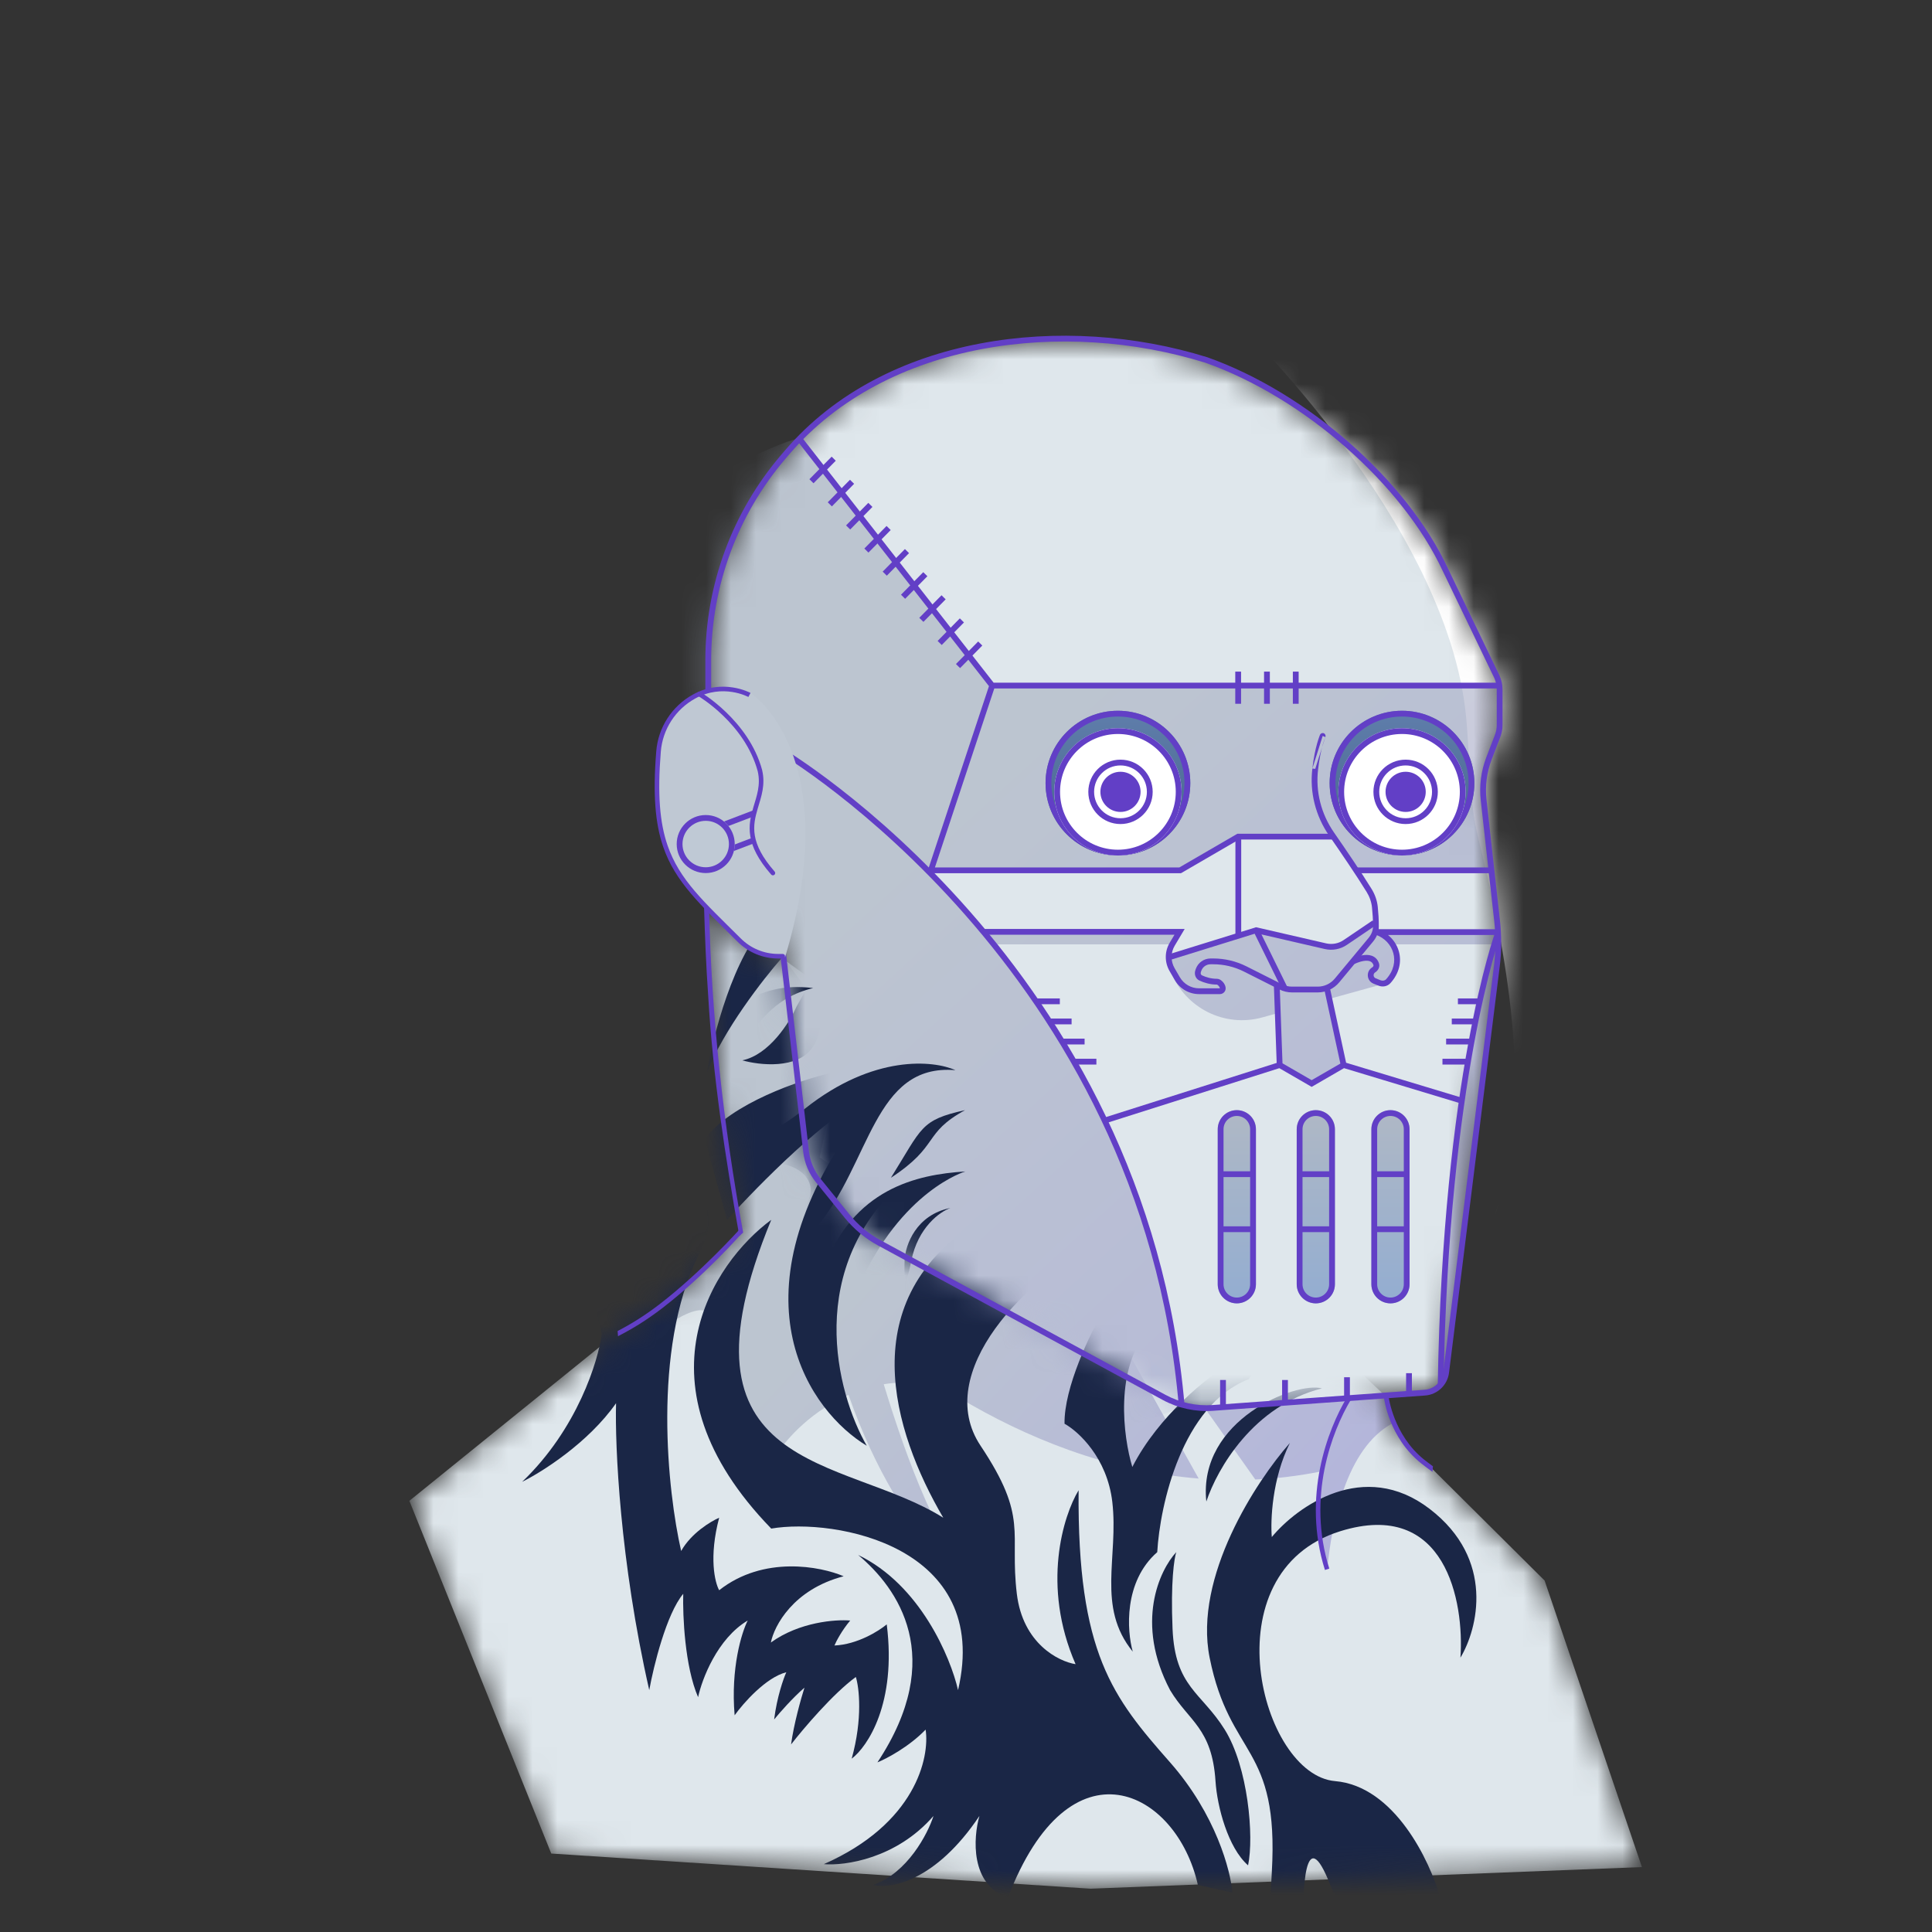 <svg width="78" height="78" viewBox="0 0 78 78" fill="none" xmlns="http://www.w3.org/2000/svg">
<rect x="0" y="0" width="78" height="78" fill="#333333" stroke="none"/>
<mask id="mask0_1641_599" style="mask-type:alpha" maskUnits="userSpaceOnUse" x="16" y="36" width="51" height="41">
<path d="M28.548 37.926L28.507 36.584L28.864 36.945C28.864 36.945 30.05 38.234 30.562 38.453L31.511 38.636L34.346 40.698L49.048 49.875L55.913 56.393L56.508 58.038L57.736 59.215L62.36 63.811L66.289 75.379L44.027 76.252L22.256 74.833L16.527 60.592L24.828 53.878L26.311 52.959C27.032 52.367 28.479 51.177 28.498 51.144C28.518 51.111 29.457 50.213 29.924 49.768L29.501 47.382L29.037 44.465L28.896 42.451L28.648 40.255L28.548 37.926Z" fill="#FFD0B1"/>
</mask>
<g mask="url(#mask0_1641_599)">
<path d="M28.548 37.926L28.507 36.584L28.864 36.945C28.864 36.945 30.05 38.234 30.562 38.453L31.511 38.636L34.346 40.698L49.048 49.875L55.917 56.347L56.508 58.038L57.736 59.215L62.36 63.811L66.289 75.379L44.027 76.252L22.256 74.833L16.527 60.592L24.828 53.878L26.311 52.959C27.032 52.367 28.479 51.177 28.498 51.144C28.518 51.111 29.457 50.213 29.924 49.768L29.501 47.382L29.037 44.465L28.896 42.451L28.648 40.255L28.548 37.926Z" fill="#DFE7EC"/>
<g opacity="0.5">
<path d="M55.98 56.366L56.078 56.814L56.163 57.344C56.175 57.379 56.192 57.421 56.213 57.468C54.328 58.486 53.764 61.516 53.584 63.351L53.324 62.551L53.198 60.794L53.324 59.408C52.43 59.587 51.547 59.692 50.68 59.732L48.692 56.92L49.98 56.774L51.15 56.645L54.414 56.441L55.98 56.366Z" fill="url(#paint0_linear_1641_599)"/>
<path d="M45.605 54.699L44.483 53.527L39.748 49.34H36.832L34.256 47.546L33.093 46.724L33.417 45.228L35.312 43.533L31.561 38.587L30.789 38.522L29.672 37.764L28.527 36.711L28.534 36.724V37.452L28.731 40.378L29.085 44.316L29.498 47.253L29.912 49.636C29.829 49.888 28.717 50.977 28.171 51.49C27.915 52.012 25.932 53.278 24.973 53.845L24.929 53.976C24.911 54.274 24.933 54.673 24.983 55.132L25.004 55.064C25.897 54.216 27.847 52.604 28.505 52.943C29.162 53.282 30.458 57.274 31.024 59.227C31.734 57.957 32.923 56.9 34.256 56.314C36.453 62.593 39.907 64.672 39.907 64.672C37.952 62.662 36.591 58.876 35.679 55.886C36.713 55.716 37.763 55.856 38.691 56.412C41.402 58.037 44.726 59.399 48.393 59.693L45.605 54.699Z" fill="url(#paint1_linear_1641_599)"/>
</g>
<path d="M21.08 59.825C23.306 57.698 24.151 54.954 24.295 53.848L23.246 49.537C25.667 48.347 30.044 46.915 28.184 50.706C26.324 54.498 26.953 60.228 27.5 62.618C27.903 61.899 28.692 61.423 29.035 61.275C28.613 62.868 28.86 63.89 29.035 64.202C30.827 62.79 33.132 63.238 34.061 63.638C32.027 64.166 31.254 65.641 31.122 66.313C32.27 65.483 33.736 65.375 34.325 65.425C33.979 65.838 33.757 66.269 33.689 66.433C34.61 66.394 35.48 65.849 35.8 65.581C36.203 68.766 35.024 70.522 34.385 71.002C34.836 69.381 34.685 68.128 34.553 67.704C33.632 68.376 32.426 69.799 31.938 70.427C32.044 69.621 32.342 68.563 32.478 68.136C32.008 68.539 31.466 69.159 31.254 69.419C31.369 68.507 31.63 67.768 31.746 67.512C30.921 67.723 30.011 68.759 29.659 69.251C29.496 67.342 29.943 65.905 30.187 65.425C28.959 66.154 28.34 67.792 28.184 68.519C27.646 67.282 27.56 65.221 27.584 64.346C26.903 65.161 26.385 67.277 26.212 68.234C25.025 63.023 24.824 58.341 24.872 56.651C23.751 58.25 21.877 59.433 21.08 59.825Z" fill="#1A2646"/>
<path d="M31.137 61.713C25.488 55.893 28.783 50.979 31.137 49.249C26.884 59.574 34.061 58.744 38.082 61.275C36.042 57.783 34.385 52.438 39.588 49.249C42.387 48.992 47.329 48.779 44.7 49.979C41.413 51.479 37.635 55.44 39.588 58.368C41.54 61.297 40.75 61.832 41.052 64.346C41.294 66.356 42.734 67.078 43.424 67.187C42.039 64.014 42.928 61.185 43.546 60.166C43.492 66.754 44.925 68.526 47.239 71.152C49.089 73.253 49.687 75.534 49.755 76.412L48.361 76.101C47.509 72.273 43.194 70.068 40.691 76.615C39.166 76.096 39.289 74.198 39.542 73.315C37.767 75.966 35.943 76.277 35.254 76.101C36.639 75.614 37.454 74.04 37.688 73.315C36.184 75.044 34.109 75.333 33.26 75.261C36.959 73.63 37.541 70.96 37.37 69.829C36.697 70.526 35.792 71.002 35.424 71.152C38.236 66.905 36.249 64.117 34.646 62.778C37.148 63.98 38.378 66.916 38.679 68.234C40.043 62.409 33.689 61.275 31.137 61.713Z" fill="#1A2646"/>
<path d="M34.429 45.457C29.465 52.528 32.737 57.011 34.993 58.368C33.777 56.259 32.406 51.136 36.648 47.526L34.993 45.006L34.429 45.457Z" fill="#1A2646"/>
<path d="M28.449 45.983C29.532 44.539 32.31 43.602 33.564 43.313C34.667 43.426 36.498 43.795 34.993 44.366C33.489 44.938 30.605 47.86 29.352 49.249L28.449 45.983Z" fill="#1A2646"/>
<path d="M29.971 42.809C31.06 42.58 31.882 41.269 32.156 40.642L32.801 39.496C33.055 40.057 33.411 41.401 32.801 42.29C32.191 43.178 30.66 43.006 29.971 42.809Z" fill="#1A2646"/>
<path d="M28.538 43.313C29.197 41.598 30.831 39.504 31.565 38.672C31.977 37.585 32.446 35.763 31.028 37.167C29.609 38.572 28.777 41.85 28.538 43.313Z" fill="#1A2646"/>
<path d="M42.978 57.48C42.953 56.028 44.015 53.828 44.55 52.91C45.766 52.503 47.839 52.08 46.407 53.647C44.975 55.213 45.349 58.019 45.715 59.226C46.776 57.147 48.783 55.571 49.654 55.043L50.755 55.146L50.415 55.681C47.719 56.718 46.829 60.769 46.721 62.664C45.36 63.857 45.495 65.84 45.733 66.682C44.258 64.868 45.166 62.875 44.907 60.639C44.699 58.85 43.535 57.787 42.978 57.48Z" fill="#1A2646"/>
<path d="M47.239 68.234C45.815 65.525 46.812 63.392 47.489 62.664C47.405 62.912 47.259 63.877 47.339 65.761C47.44 68.115 48.504 68.318 49.446 69.829C50.388 71.339 50.634 74.141 50.388 75.309C49.581 74.606 49.14 72.943 49.073 71.908C48.933 69.764 47.992 69.493 47.239 68.234Z" fill="#1A2646"/>
<path d="M48.703 60.62C49.147 59.287 50.606 56.748 53.37 56.053C52.332 55.764 48.354 57.322 48.703 60.62Z" fill="#1A2646"/>
<path d="M48.836 66.924C48.183 63.661 50.724 59.787 52.076 58.257C51.355 59.699 51.289 61.389 51.346 62.054C52.362 60.826 55.058 58.878 57.718 60.917C60.378 62.956 59.656 65.771 58.962 66.924C59.119 64.671 58.37 60.497 54.114 61.818C48.794 63.47 50.901 71.654 53.899 71.908C56.298 72.111 57.73 75.13 58.147 76.615C57.096 77.547 54.736 78.748 53.706 76.101C52.676 73.455 52.562 76.317 52.633 78.079L51.561 81.254C51.389 81.09 51.106 79.727 51.346 75.591C51.647 70.421 49.654 71.002 48.836 66.924Z" fill="#1A2646"/>
</g>
<path d="M28.425 36.637C28.46 37.821 28.508 39.011 28.591 40.193C28.78 43.46 29.277 46.688 29.849 49.903L30.003 49.763C29.208 45.429 28.718 41.039 28.627 36.632L28.425 36.637Z" fill="#623FC6"/>
<path d="M29.836 49.659C29.822 49.675 28.293 51.372 26.635 52.65C26.02 53.123 25.479 53.454 24.934 53.738L24.951 53.946C25.529 53.65 26.099 53.305 26.752 52.802C28.426 51.513 29.863 49.887 29.878 49.871L29.836 49.659Z" fill="#623FC6"/>
<path d="M55.876 56.439C55.883 56.481 56.073 58.034 57.375 59.078C57.517 59.192 57.67 59.306 57.834 59.422L57.851 59.198C57.726 59.107 57.607 59.017 57.495 58.928C56.256 57.934 56.065 56.395 56.065 56.409L55.876 56.439Z" fill="#623FC6"/>
<path fill-rule="evenodd" clip-rule="evenodd" d="M54.378 56.418C53.601 57.713 52.559 60.43 53.491 63.384L53.667 63.328C52.755 60.438 53.776 57.78 54.536 56.513L54.378 56.418Z" fill="#623FC6"/>
<mask id="mask1_1641_599" style="mask-type:alpha" maskUnits="userSpaceOnUse" x="28" y="13" width="33" height="44">
<path d="M28.578 26.178V27.896C29.024 29.789 29.923 33.597 29.945 33.686C29.968 33.775 31.051 37.011 31.59 38.618L32.508 46.274L32.638 46.959L33.534 48.213L34.479 49.489L35.727 50.271L39.176 52.09L44.329 55.017L47.484 56.581L47.934 56.776H49.868L55.868 56.326L57.872 56.13L58.187 55.826C58.272 55.661 58.444 55.325 58.453 55.299C58.461 55.273 58.721 52.914 58.849 51.737L59.327 48.121L59.685 44.863L60.087 41.751L60.44 39.036L60.505 37.983L60.342 36.212L60.076 34.144L59.848 31.933L59.989 31L60.5 29.653L60.559 28.284L60.511 27.475L59.29 24.932L57.898 22.077C57.306 21.111 55.84 19.355 55.281 18.816C54.839 18.391 53.86 17.475 53.02 16.875L51.187 15.675L48.574 14.509L46.388 13.976L43.955 13.702L41.456 13.749L38.456 14.249L36.39 14.975L34.431 15.948C33.808 16.455 32.499 17.406 32.399 17.527C32.299 17.649 31.358 18.776 30.9 19.325C30.62 19.79 30.052 20.726 30.026 20.747C30 20.769 29.515 21.966 29.277 22.561L28.858 24.163L28.578 26.178Z" fill="#DFE7EC"/>
</mask>
<g mask="url(#mask1_1641_599)">
<path d="M28.578 26.178V27.896C29.024 29.789 29.923 33.597 29.945 33.686C29.968 33.775 31.051 37.011 31.59 38.618L32.508 46.274L32.638 46.959L33.534 48.213L34.479 49.489L35.727 50.271L39.176 52.09L44.329 55.017L47.484 56.581L47.934 56.776H49.868L55.868 56.326L57.872 56.13L58.187 55.826C58.272 55.661 58.444 55.325 58.453 55.299C58.461 55.273 58.721 52.914 58.849 51.737L59.327 48.121L59.685 44.863L60.087 41.751L60.44 39.036L60.505 37.983L60.342 36.212L60.076 34.144L59.848 31.933L59.989 31L60.5 29.653L60.559 28.284L60.511 27.475L59.29 24.932L57.898 22.077C57.306 21.111 55.84 19.355 55.281 18.816C54.839 18.391 53.86 17.475 53.02 16.875L51.187 15.675L48.574 14.509L46.388 13.976L43.955 13.702L41.456 13.749L38.456 14.249L36.39 14.975L34.431 15.948C33.808 16.455 32.499 17.406 32.399 17.527C32.299 17.649 31.358 18.776 30.9 19.325C30.62 19.79 30.052 20.726 30.026 20.747C30 20.769 29.515 21.966 29.277 22.561L28.858 24.163L28.578 26.178Z" fill="#DFE7EC"/>
<path d="M60.347 49.089L60.797 47.593C61.831 43.043 60.497 37.117 59.683 33.839C59.284 32.231 59.351 30.561 59.188 28.912C58.417 21.076 49.857 12.924 49.857 12.924L56.05 16.792C59.928 18.497 67.39 22.805 67.643 23.196C67.896 23.587 65.359 32.393 64.059 36.748L60.797 47.593C60.679 48.111 60.531 48.612 60.347 49.089Z" fill="white"/>
<g opacity="0.5">
<path d="M32.237 17.75L40.044 27.681H60.527V29.194L60.479 29.668L59.896 31.331L59.998 32.573L60.215 35.142H54.752L53.744 33.81H49.962L47.676 35.142L37.514 35.165L37.514 35.165C38.32 35.899 39.107 36.729 39.864 37.635L40.167 37.592L47.596 37.65L47.382 38.126H40.266C44.322 43.199 47.419 50.432 47.679 56.736C47.49 57.202 38.662 59.643 34.272 60.805C28.228 49.829 16.203 27.628 16.451 26.636C16.761 25.397 31.831 17.324 32.237 17.75Z" fill="url(#paint2_linear_1641_599)"/>
<path d="M55.593 37.433C55.623 37.451 55.658 37.48 55.697 37.516L60.479 37.565V38.126H60.422L60.267 40.412L59.82 44.031L59.311 47.951L58.711 52.574C58.619 53.417 58.433 55.112 58.423 55.147C58.413 55.181 58.293 55.492 58.233 55.643V53.113L58.766 46.248L59.428 41.612L60.212 38.636L60.3 38.126H56.214C56.269 38.2 56.318 38.268 56.356 38.322V39.238L55.858 39.722L53.656 40.331C53.826 41.103 54.089 42.282 54.25 42.998L53.013 43.721L51.753 42.998L51.608 40.897L50.963 41.076C49.434 41.498 47.859 40.692 47.284 39.258C47.188 39.02 46.964 38.68 47.212 38.614C47.472 38.545 49.643 37.886 50.696 37.565L53.708 38.236L54.1 38.136L55.493 37.254L55.593 37.433Z" fill="url(#paint3_linear_1641_599)"/>
</g>
<path d="M31.964 47.101C30.728 46.581 28.547 47.846 27.611 48.544L24.874 49.888L24.475 45.338C27.749 45.491 28.043 39.288 32.83 39.891C29.621 40.647 29.686 44.509 27.582 45.585C28.073 46.222 29.746 46.948 32.505 44.754C35.263 42.561 37.7 42.808 38.573 43.206C35.261 42.923 35.153 46.977 32.946 49.569C31.181 51.644 28.645 51.47 27.598 51.124C27.169 51.428 26.511 51.618 27.314 49.95C28.116 48.283 30.19 47.812 31.127 47.785C30.921 48.027 30.696 48.604 31.448 48.979C32.389 49.447 33.51 47.75 31.964 47.101Z" fill="#1A2646"/>
<path d="M38.37 48.77C36.976 49.047 36.557 50.274 36.522 50.853C36.499 51.438 36.52 52.268 36.79 50.907C37.06 49.545 37.955 48.915 38.37 48.77Z" fill="#1A2646"/>
<path d="M38.963 44.819C37.149 45.222 37.24 45.516 35.968 47.55C37.959 46.246 37.235 45.766 38.963 44.819Z" fill="#1A2646"/>
<path d="M34.648 51.974C36.398 48.044 38.973 47.295 38.973 47.295C37.01 47.418 34.429 47.986 33.228 51.285C32.026 54.584 33.674 53.119 34.648 51.974Z" fill="#1A2646"/>
</g>
<path fill-rule="evenodd" clip-rule="evenodd" d="M31.699 18.176C35.718 13.487 42.988 12.63 48.737 14.422L48.739 14.422L48.741 14.423C52.778 15.852 56.799 19.393 58.454 22.941C58.454 22.941 58.454 22.942 58.454 22.942L60.539 27.271L60.54 27.272L60.54 27.273C60.62 27.45 60.662 27.642 60.662 27.837V29.268C60.662 29.436 60.631 29.602 60.571 29.758L60.225 30.659C60.025 31.178 59.953 31.736 60.015 32.289L60.559 37.172C60.628 37.789 60.624 38.413 60.547 39.029L58.501 55.421C58.439 55.92 58.033 56.305 57.532 56.341L48.977 56.958C48.271 57.009 47.566 56.857 46.944 56.52L35.447 50.282C34.928 50.001 34.471 49.62 34.1 49.162L32.942 47.731C32.658 47.381 32.48 46.957 32.428 46.509L31.502 38.532L31.734 38.505L32.66 46.482C32.707 46.886 32.868 47.268 33.124 47.584L34.282 49.014C34.633 49.449 35.067 49.81 35.559 50.076L47.056 56.314C47.638 56.63 48.299 56.773 48.96 56.725L57.515 56.108C57.905 56.08 58.221 55.78 58.269 55.392L60.315 39C60.389 38.402 60.393 37.797 60.327 37.198L59.782 32.315C59.717 31.725 59.794 31.129 60.006 30.575L60.352 29.674C60.402 29.545 60.428 29.407 60.428 29.268V27.837C60.428 27.676 60.394 27.517 60.328 27.371C60.327 27.371 60.327 27.37 60.327 27.37L58.243 23.042L58.243 23.041L58.242 23.041C56.617 19.555 52.648 16.055 48.665 14.645C42.971 12.87 35.813 13.735 31.876 18.328L31.725 18.504C29.781 20.773 28.712 23.663 28.712 26.652V27.842H28.477V26.652C28.477 23.607 29.567 20.663 31.548 18.352L31.699 18.176Z" fill="#623FC6"/>
<path fill-rule="evenodd" clip-rule="evenodd" d="M49.493 55.714V56.817H49.259V55.714H49.493Z" fill="#623FC6"/>
<path fill-rule="evenodd" clip-rule="evenodd" d="M51.996 55.714V56.632H51.762V55.714H51.996Z" fill="#623FC6"/>
<path fill-rule="evenodd" clip-rule="evenodd" d="M54.499 55.603L54.499 56.409L54.265 56.409L54.265 55.603L54.499 55.603Z" fill="#623FC6"/>
<path fill-rule="evenodd" clip-rule="evenodd" d="M57.002 55.439L57.002 56.265L56.768 56.265L56.768 55.439L57.002 55.439Z" fill="#623FC6"/>
<path fill-rule="evenodd" clip-rule="evenodd" d="M31.483 30.416C31.483 30.416 31.483 30.416 31.543 30.315C31.602 30.214 31.602 30.214 31.602 30.214L31.603 30.215L31.605 30.216L31.613 30.221C31.621 30.225 31.631 30.232 31.646 30.24C31.674 30.257 31.715 30.283 31.77 30.317C31.878 30.385 32.038 30.487 32.24 30.623C32.646 30.896 33.226 31.304 33.927 31.85C35.329 32.942 37.213 34.584 39.145 36.785C43.008 41.186 47.065 47.826 47.827 56.776L47.594 56.796C46.837 47.909 42.809 41.314 38.969 36.939C37.049 34.751 35.176 33.12 33.783 32.035C33.087 31.493 32.511 31.087 32.11 30.818C31.909 30.683 31.752 30.582 31.645 30.515C31.592 30.482 31.551 30.457 31.524 30.44C31.51 30.432 31.5 30.426 31.493 30.422L31.486 30.417L31.484 30.416L31.483 30.416Z" fill="#623FC6"/>
<path fill-rule="evenodd" clip-rule="evenodd" d="M60.576 37.745C60.576 37.745 60.576 37.745 60.466 37.705C60.356 37.665 60.356 37.666 60.356 37.666L60.356 37.667L60.354 37.67C60.353 37.673 60.352 37.678 60.35 37.684C60.346 37.695 60.34 37.713 60.332 37.736C60.316 37.782 60.293 37.852 60.264 37.944C60.206 38.128 60.122 38.405 60.022 38.776C59.82 39.517 59.551 40.634 59.275 42.138C58.723 45.146 58.147 49.703 58.047 55.906L58.281 55.909C58.38 49.719 58.955 45.175 59.505 42.18C59.779 40.683 60.048 39.572 60.247 38.837C60.347 38.47 60.429 38.196 60.487 38.014C60.516 37.924 60.538 37.856 60.553 37.811C60.561 37.789 60.567 37.772 60.571 37.761C60.572 37.755 60.574 37.751 60.575 37.749L60.576 37.746L60.576 37.745L60.576 37.745Z" fill="#623FC6"/>
<path fill-rule="evenodd" clip-rule="evenodd" d="M55.553 37.742L55.593 37.514L60.389 37.514V37.748L56.037 37.748C56.25 37.921 56.405 38.154 56.477 38.415C56.59 38.823 56.499 39.29 56.136 39.691C56.007 39.833 55.809 39.857 55.647 39.791L55.452 39.713C55.172 39.6 55.14 39.215 55.398 39.057C55.421 39.043 55.438 39.024 55.446 39.005C55.454 38.988 55.454 38.973 55.45 38.961C55.418 38.871 55.365 38.828 55.301 38.806C55.232 38.782 55.143 38.782 55.047 38.798C54.952 38.814 54.861 38.844 54.791 38.871C54.757 38.885 54.729 38.897 54.71 38.906C54.7 38.911 54.693 38.914 54.688 38.916C54.685 38.918 54.684 38.919 54.683 38.919L54.682 38.92L54.681 38.92C54.681 38.92 54.681 38.92 54.628 38.816C54.574 38.712 54.574 38.712 54.574 38.712L54.574 38.712L54.575 38.712L54.575 38.711L54.577 38.71C54.579 38.709 54.582 38.708 54.585 38.706C54.591 38.703 54.6 38.699 54.612 38.694C54.634 38.683 54.667 38.669 54.706 38.654C54.784 38.623 54.892 38.587 55.008 38.567C55.123 38.548 55.256 38.543 55.378 38.585C55.506 38.63 55.614 38.724 55.67 38.882C55.727 39.041 55.632 39.188 55.52 39.257C55.426 39.315 55.438 39.455 55.54 39.496L55.734 39.575C55.821 39.609 55.911 39.591 55.962 39.534C56.274 39.19 56.342 38.805 56.251 38.477C56.16 38.147 55.905 37.867 55.553 37.742Z" fill="#623FC6"/>
<path d="M47.703 31.969C47.703 33.388 46.552 34.539 45.133 34.539C43.714 34.539 42.563 33.388 42.563 31.969C42.563 30.55 43.714 29.399 45.133 29.399C46.552 29.399 47.703 30.55 47.703 31.969Z" fill="white"/>
<path fill-rule="evenodd" clip-rule="evenodd" d="M45.133 34.305C46.423 34.305 47.469 33.259 47.469 31.969C47.469 30.679 46.423 29.633 45.133 29.633C43.843 29.633 42.797 30.679 42.797 31.969C42.797 33.259 43.843 34.305 45.133 34.305ZM45.133 34.539C46.552 34.539 47.703 33.388 47.703 31.969C47.703 30.55 46.552 29.399 45.133 29.399C43.714 29.399 42.563 30.55 42.563 31.969C42.563 33.388 43.714 34.539 45.133 34.539Z" fill="#623FC6"/>
<path d="M48.055 31.617C48.055 33.23 46.747 34.538 45.133 34.538C43.52 34.538 42.212 33.23 42.212 31.617C42.212 30.003 43.52 28.695 45.133 28.695C46.747 28.695 48.055 30.003 48.055 31.617Z" fill="url(#paint4_linear_1641_599)"/>
<path fill-rule="evenodd" clip-rule="evenodd" d="M45.133 34.304C46.618 34.304 47.821 33.101 47.821 31.617C47.821 30.133 46.618 28.929 45.133 28.929C43.649 28.929 42.446 30.133 42.446 31.617C42.446 33.101 43.649 34.304 45.133 34.304ZM45.133 34.538C46.747 34.538 48.055 33.23 48.055 31.617C48.055 30.003 46.747 28.695 45.133 28.695C43.52 28.695 42.212 30.003 42.212 31.617C42.212 33.23 43.52 34.538 45.133 34.538Z" fill="#623FC6"/>
<path d="M59.524 31.617C59.524 33.23 58.216 34.538 56.602 34.538C54.989 34.538 53.681 33.23 53.681 31.617C53.681 30.003 54.989 28.695 56.602 28.695C58.216 28.695 59.524 30.003 59.524 31.617Z" fill="url(#paint5_linear_1641_599)"/>
<path fill-rule="evenodd" clip-rule="evenodd" d="M56.602 34.304C58.087 34.304 59.29 33.101 59.29 31.617C59.29 30.133 58.087 28.929 56.602 28.929C55.118 28.929 53.915 30.133 53.915 31.617C53.915 33.101 55.118 34.304 56.602 34.304ZM56.602 34.538C58.216 34.538 59.524 33.23 59.524 31.617C59.524 30.003 58.216 28.695 56.602 28.695C54.989 28.695 53.681 30.003 53.681 31.617C53.681 33.23 54.989 34.538 56.602 34.538Z" fill="#623FC6"/>
<path d="M47.703 31.969C47.703 33.388 46.552 34.539 45.133 34.539C43.714 34.539 42.563 33.388 42.563 31.969C42.563 30.55 43.714 29.399 45.133 29.399C46.552 29.399 47.703 30.55 47.703 31.969Z" fill="white"/>
<path fill-rule="evenodd" clip-rule="evenodd" d="M45.133 34.305C46.423 34.305 47.469 33.259 47.469 31.969C47.469 30.679 46.423 29.633 45.133 29.633C43.843 29.633 42.797 30.679 42.797 31.969C42.797 33.259 43.843 34.305 45.133 34.305ZM45.133 34.539C46.552 34.539 47.703 33.388 47.703 31.969C47.703 30.55 46.552 29.399 45.133 29.399C43.714 29.399 42.563 30.55 42.563 31.969C42.563 33.388 43.714 34.539 45.133 34.539Z" fill="#623FC6"/>
<path d="M59.172 31.969C59.172 33.388 58.021 34.539 56.602 34.539C55.183 34.539 54.032 33.388 54.032 31.969C54.032 30.55 55.183 29.399 56.602 29.399C58.021 29.399 59.172 30.55 59.172 31.969Z" fill="white"/>
<path fill-rule="evenodd" clip-rule="evenodd" d="M56.602 34.305C57.892 34.305 58.938 33.259 58.938 31.969C58.938 30.679 57.892 29.633 56.602 29.633C55.312 29.633 54.266 30.679 54.266 31.969C54.266 33.259 55.312 34.305 56.602 34.305ZM56.602 34.539C58.021 34.539 59.172 33.388 59.172 31.969C59.172 30.55 58.021 29.399 56.602 29.399C55.183 29.399 54.032 30.55 54.032 31.969C54.032 33.388 55.183 34.539 56.602 34.539Z" fill="#623FC6"/>
<path fill-rule="evenodd" clip-rule="evenodd" d="M45.237 33.035C45.826 33.035 46.303 32.557 46.303 31.969C46.303 31.38 45.826 30.903 45.237 30.903C44.649 30.903 44.172 31.38 44.172 31.969C44.172 32.557 44.649 33.035 45.237 33.035ZM45.237 33.269C45.955 33.269 46.537 32.687 46.537 31.969C46.537 31.251 45.955 30.669 45.237 30.669C44.52 30.669 43.938 31.251 43.938 31.969C43.938 32.687 44.52 33.269 45.237 33.269Z" fill="#623FC6"/>
<path fill-rule="evenodd" clip-rule="evenodd" d="M56.749 33.035C57.338 33.035 57.815 32.557 57.815 31.969C57.815 31.38 57.338 30.903 56.749 30.903C56.16 30.903 55.683 31.38 55.683 31.969C55.683 32.557 56.16 33.035 56.749 33.035ZM56.749 33.269C57.467 33.269 58.049 32.687 58.049 31.969C58.049 31.251 57.467 30.669 56.749 30.669C56.031 30.669 55.449 31.251 55.449 31.969C55.449 32.687 56.031 33.269 56.749 33.269Z" fill="#623FC6"/>
<path d="M46.048 31.969C46.048 32.417 45.685 32.78 45.237 32.78C44.789 32.78 44.426 32.417 44.426 31.969C44.426 31.521 44.789 31.158 45.237 31.158C45.685 31.158 46.048 31.521 46.048 31.969Z" fill="#623FC6"/>
<path d="M57.561 31.969C57.561 32.417 57.198 32.78 56.75 32.78C56.302 32.78 55.938 32.417 55.938 31.969C55.938 31.521 56.302 31.158 56.75 31.158C57.198 31.158 57.561 31.521 57.561 31.969Z" fill="#623FC6"/>
<path fill-rule="evenodd" clip-rule="evenodd" d="M53.507 29.759L53.4 29.712L53.293 29.665C53.319 29.606 53.388 29.579 53.447 29.605C53.506 29.631 53.533 29.7 53.507 29.759ZM53.1 31.041L53.216 31.054C53.264 30.629 53.338 30.303 53.399 30.084C53.43 29.975 53.458 29.892 53.477 29.838C53.487 29.811 53.495 29.79 53.5 29.777C53.503 29.77 53.505 29.766 53.506 29.763L53.507 29.759L53.507 29.759M52.984 31.027C53.033 30.589 53.11 30.251 53.174 30.021C53.206 29.906 53.236 29.818 53.257 29.759C53.268 29.729 53.276 29.706 53.282 29.691C53.286 29.683 53.288 29.677 53.29 29.672C53.291 29.67 53.291 29.669 53.292 29.668L53.292 29.666L53.293 29.666L53.293 29.666L53.293 29.665C53.293 29.665 53.293 29.665 53.4 29.712M52.984 31.027C52.866 31.986 53.115 32.951 53.665 33.743C54.151 34.444 54.749 35.323 55.175 36.011C55.293 36.202 55.368 36.413 55.391 36.634C55.414 36.856 55.436 37.147 55.432 37.415C55.429 37.579 55.361 37.737 55.249 37.872L53.889 39.509C53.719 39.715 53.466 39.833 53.199 39.833H52.163C52.023 39.833 51.885 39.8 51.76 39.738L50.32 39.013C49.905 38.805 49.447 38.696 48.982 38.696H48.874C48.606 38.696 48.367 38.865 48.278 39.117L48.261 39.167C48.206 39.321 48.259 39.51 48.426 39.589C48.606 39.673 48.855 39.75 49.125 39.75C49.125 39.75 49.128 39.75 49.135 39.752C49.141 39.755 49.15 39.759 49.16 39.766C49.18 39.78 49.201 39.802 49.218 39.827C49.236 39.853 49.245 39.876 49.248 39.892C49.249 39.896 49.249 39.899 49.249 39.901C49.249 39.901 49.248 39.901 49.248 39.901H48.41C48.09 39.901 47.795 39.731 47.634 39.454L47.421 39.088C47.258 38.806 47.26 38.457 47.427 38.178L47.829 37.504H39.733V37.738H47.417L47.226 38.057C47.015 38.41 47.013 38.85 47.219 39.205L47.432 39.572C47.634 39.92 48.007 40.135 48.41 40.135H49.248C49.323 40.135 49.394 40.1 49.438 40.04C49.484 39.98 49.489 39.909 49.478 39.852C49.468 39.795 49.443 39.741 49.412 39.695C49.381 39.65 49.34 39.607 49.294 39.575C49.25 39.543 49.191 39.516 49.125 39.516C48.897 39.516 48.683 39.451 48.526 39.377C48.486 39.358 48.46 39.306 48.482 39.244L48.499 39.195C48.555 39.036 48.705 38.93 48.874 38.93H48.982C49.41 38.93 49.832 39.03 50.215 39.222L51.654 39.947C51.812 40.026 51.986 40.067 52.163 40.067H53.199C53.536 40.067 53.855 39.917 54.069 39.659L55.429 38.021C55.567 37.855 55.662 37.647 55.666 37.419C55.67 37.138 55.647 36.836 55.624 36.61C55.597 36.352 55.509 36.107 55.374 35.888C54.944 35.194 54.344 34.311 53.857 33.61C53.339 32.864 53.105 31.955 53.216 31.055L53.1 31.041M49.877 37.716V33.834H50.111V37.716H49.877Z" fill="#623FC6"/>
<path fill-rule="evenodd" clip-rule="evenodd" d="M51.778 42.929L52.955 43.609L54.114 42.939L53.46 39.922L53.689 39.872L54.346 42.906L59.007 44.314L58.939 44.538L54.261 43.124L52.955 43.88L51.65 43.125L44.661 45.343L44.59 45.119L51.543 42.913L51.429 39.765L51.663 39.757L51.778 42.929Z" fill="#623FC6"/>
<path fill-rule="evenodd" clip-rule="evenodd" d="M54.243 37.955L55.417 37.16L55.548 37.354L54.374 38.149C54.114 38.325 53.792 38.385 53.486 38.315L50.929 37.725L51.985 39.873L51.775 39.977L50.654 37.697L47.3 38.738L47.23 38.515L50.711 37.435L53.539 38.086C53.782 38.142 54.037 38.095 54.243 37.955Z" fill="#623FC6"/>
<path d="M49.163 45.591C49.163 45.165 49.508 44.82 49.934 44.82C50.36 44.82 50.705 45.165 50.705 45.591V51.848C50.705 52.274 50.36 52.62 49.934 52.62C49.508 52.62 49.163 52.274 49.163 51.848V45.591Z" fill="url(#paint6_linear_1641_599)"/>
<path fill-rule="evenodd" clip-rule="evenodd" d="M50.471 51.848V45.591C50.471 45.294 50.231 45.054 49.934 45.054C49.638 45.054 49.397 45.294 49.397 45.591V51.848C49.397 52.145 49.638 52.386 49.934 52.386C50.231 52.386 50.471 52.145 50.471 51.848ZM49.934 44.82C49.508 44.82 49.163 45.165 49.163 45.591V51.848C49.163 52.274 49.508 52.62 49.934 52.62C50.36 52.62 50.705 52.274 50.705 51.848V45.591C50.705 45.165 50.36 44.82 49.934 44.82Z" fill="#623FC6"/>
<path fill-rule="evenodd" clip-rule="evenodd" d="M50.58 47.522H49.27V47.288H50.58V47.522Z" fill="#623FC6"/>
<path fill-rule="evenodd" clip-rule="evenodd" d="M50.58 49.744H49.27V49.51H50.58V49.744Z" fill="#623FC6"/>
<path d="M52.352 45.591C52.352 45.165 52.697 44.82 53.123 44.82C53.549 44.82 53.894 45.165 53.894 45.591V51.848C53.894 52.274 53.549 52.62 53.123 52.62C52.697 52.62 52.352 52.274 52.352 51.848V45.591Z" fill="url(#paint7_linear_1641_599)"/>
<path fill-rule="evenodd" clip-rule="evenodd" d="M53.66 51.848V45.591C53.66 45.294 53.419 45.054 53.123 45.054C52.826 45.054 52.586 45.294 52.586 45.591V51.848C52.586 52.145 52.826 52.386 53.123 52.386C53.419 52.386 53.66 52.145 53.66 51.848ZM53.123 44.82C52.697 44.82 52.352 45.165 52.352 45.591V51.848C52.352 52.274 52.697 52.62 53.123 52.62C53.549 52.62 53.894 52.274 53.894 51.848V45.591C53.894 45.165 53.549 44.82 53.123 44.82Z" fill="#623FC6"/>
<path d="M55.366 45.591C55.366 45.165 55.712 44.82 56.137 44.82C56.563 44.82 56.908 45.165 56.908 45.591V51.848C56.908 52.274 56.563 52.62 56.137 52.62C55.712 52.62 55.366 52.274 55.366 51.848V45.591Z" fill="url(#paint8_linear_1641_599)"/>
<path fill-rule="evenodd" clip-rule="evenodd" d="M56.675 51.848V45.591C56.675 45.294 56.434 45.054 56.137 45.054C55.841 45.054 55.6 45.294 55.6 45.591V51.848C55.6 52.145 55.841 52.386 56.137 52.386C56.434 52.386 56.675 52.145 56.675 51.848ZM56.137 44.82C55.712 44.82 55.366 45.165 55.366 45.591V51.848C55.366 52.274 55.712 52.62 56.137 52.62C56.563 52.62 56.908 52.274 56.908 51.848V45.591C56.908 45.165 56.563 44.82 56.137 44.82Z" fill="#623FC6"/>
<path d="M30.301 27.976L29.984 27.928L29.497 27.797L28.495 27.873L27.785 28.195L27.13 28.836L26.681 29.776L26.485 31.635L26.633 33.442L27.192 34.944L28.19 36.227L28.917 37.043L30.083 38.141L30.81 38.525L31.523 38.634H31.7C34.153 30.445 30.301 27.976 30.301 27.976Z" fill="#BFC8D3"/>
<path d="M30.301 27.977C30.301 27.977 30.301 27.977 30.301 27.976L30.213 28.139L30.213 28.139C30.213 28.139 30.213 28.139 30.213 28.139C30.198 28.131 29.188 27.586 28.071 28.199L28.07 28.2C27.272 28.637 26.749 29.447 26.678 30.354L26.678 30.355C26.541 32.053 26.632 33.205 26.951 34.132C27.43 35.524 28.421 36.409 29.905 37.885L29.905 37.885C30.306 38.287 30.85 38.513 31.418 38.513H31.418C31.528 38.513 31.602 38.513 31.602 38.513C31.652 38.513 31.694 38.554 31.694 38.605C31.694 38.657 31.652 38.698 31.602 38.698C31.602 38.698 31.527 38.698 31.418 38.698C30.801 38.697 30.21 38.452 29.774 38.016C28.265 36.514 27.264 35.609 26.776 34.192C26.451 33.246 26.354 32.072 26.494 30.34C26.569 29.37 27.129 28.505 27.982 28.037C29.183 27.377 30.271 27.96 30.301 27.976L30.301 27.976L30.301 27.977Z" fill="#623FC6"/>
<path fill-rule="evenodd" clip-rule="evenodd" d="M27.905 33.67L30.402 32.719L30.485 32.938L27.989 33.889L27.905 33.67Z" fill="#623FC6"/>
<path fill-rule="evenodd" clip-rule="evenodd" d="M28.381 34.581L30.402 33.812L30.485 34.03L28.464 34.8L28.381 34.581Z" fill="#623FC6"/>
<path d="M29.663 34.077C29.663 34.724 29.139 35.248 28.492 35.248C27.845 35.248 27.32 34.724 27.32 34.077C27.32 33.43 27.845 32.905 28.492 32.905C29.139 32.905 29.663 33.43 29.663 34.077Z" fill="#BFC9D5"/>
<path fill-rule="evenodd" clip-rule="evenodd" d="M28.492 35.014C29.01 35.014 29.429 34.594 29.429 34.077C29.429 33.559 29.01 33.139 28.492 33.139C27.974 33.139 27.554 33.559 27.554 34.077C27.554 34.594 27.974 35.014 28.492 35.014ZM28.492 35.248C29.139 35.248 29.663 34.724 29.663 34.077C29.663 33.43 29.139 32.905 28.492 32.905C27.845 32.905 27.32 33.43 27.32 34.077C27.32 34.724 27.845 35.248 28.492 35.248Z" fill="#623FC6"/>
<path fill-rule="evenodd" clip-rule="evenodd" d="M28.184 28.099C28.184 28.099 30.066 29.194 30.592 31.14C30.718 31.694 30.55 32.135 30.416 32.589C30.307 32.953 30.219 33.325 30.292 33.761C30.364 34.194 30.595 34.692 31.135 35.309C31.169 35.347 31.227 35.351 31.266 35.317C31.304 35.284 31.308 35.225 31.274 35.187C30.765 34.606 30.542 34.139 30.474 33.731C30.406 33.325 30.492 32.98 30.592 32.641C30.736 32.158 30.907 31.687 30.771 31.097C30.771 31.096 30.771 31.095 30.771 31.093C30.227 29.076 28.277 27.94 28.277 27.94C28.233 27.914 28.177 27.929 28.151 27.973C28.126 28.017 28.14 28.074 28.184 28.099Z" fill="#623FC6"/>
<path fill-rule="evenodd" clip-rule="evenodd" d="M40.115 27.562L32.406 17.698L32.222 17.842L39.927 27.702L37.421 35.254H47.679L50.02 33.894H53.839V33.66H49.957L47.615 35.02H37.745L40.142 27.796H60.517V27.562H40.115ZM60.154 35.254H54.733V35.02H60.154V35.254Z" fill="#623FC6"/>
<path fill-rule="evenodd" clip-rule="evenodd" d="M32.678 19.347L33.576 18.436L33.742 18.601L32.844 19.511L32.678 19.347Z" fill="#623FC6"/>
<path fill-rule="evenodd" clip-rule="evenodd" d="M33.418 20.279L34.316 19.369L34.483 19.533L33.585 20.444L33.418 20.279Z" fill="#623FC6"/>
<path fill-rule="evenodd" clip-rule="evenodd" d="M34.158 21.212L35.056 20.302L35.223 20.466L34.325 21.377L34.158 21.212Z" fill="#623FC6"/>
<path fill-rule="evenodd" clip-rule="evenodd" d="M34.896 22.145L35.793 21.235L35.96 21.399L35.062 22.309L34.896 22.145Z" fill="#623FC6"/>
<path fill-rule="evenodd" clip-rule="evenodd" d="M35.636 23.078L36.534 22.167L36.7 22.331L35.803 23.242L35.636 23.078Z" fill="#623FC6"/>
<path fill-rule="evenodd" clip-rule="evenodd" d="M36.376 24.01L37.274 23.1L37.441 23.264L36.543 24.175L36.376 24.01Z" fill="#623FC6"/>
<path fill-rule="evenodd" clip-rule="evenodd" d="M37.114 24.943L38.012 24.032L38.179 24.197L37.281 25.107L37.114 24.943Z" fill="#623FC6"/>
<path fill-rule="evenodd" clip-rule="evenodd" d="M37.854 25.876L38.751 24.965L38.918 25.13L38.02 26.04L37.854 25.876Z" fill="#623FC6"/>
<path fill-rule="evenodd" clip-rule="evenodd" d="M38.594 26.808L39.492 25.898L39.658 26.062L38.761 26.973L38.594 26.808Z" fill="#623FC6"/>
<path fill-rule="evenodd" clip-rule="evenodd" d="M53.818 47.522H52.509V47.288H53.818V47.522Z" fill="#623FC6"/>
<path fill-rule="evenodd" clip-rule="evenodd" d="M56.791 47.522H55.482V47.288H56.791V47.522Z" fill="#623FC6"/>
<path fill-rule="evenodd" clip-rule="evenodd" d="M53.818 49.744H52.509V49.51H53.818V49.744Z" fill="#623FC6"/>
<path fill-rule="evenodd" clip-rule="evenodd" d="M56.791 49.744H55.482V49.51H56.791V49.744Z" fill="#623FC6"/>
<path fill-rule="evenodd" clip-rule="evenodd" d="M49.871 28.413V27.115H50.105V28.413H49.871Z" fill="#623FC6"/>
<path fill-rule="evenodd" clip-rule="evenodd" d="M51.033 28.413V27.115H51.267V28.413H51.033Z" fill="#623FC6"/>
<path fill-rule="evenodd" clip-rule="evenodd" d="M52.196 28.413V27.115H52.43V28.413H52.196Z" fill="#623FC6"/>
<path fill-rule="evenodd" clip-rule="evenodd" d="M42.788 40.543H41.836V40.309H42.788V40.543Z" fill="#623FC6"/>
<path fill-rule="evenodd" clip-rule="evenodd" d="M58.86 40.543H59.812V40.309H58.86V40.543Z" fill="#623FC6"/>
<path fill-rule="evenodd" clip-rule="evenodd" d="M43.263 41.355H42.312V41.121H43.263V41.355Z" fill="#623FC6"/>
<path fill-rule="evenodd" clip-rule="evenodd" d="M58.612 41.355H59.563V41.121H58.612V41.355Z" fill="#623FC6"/>
<path fill-rule="evenodd" clip-rule="evenodd" d="M43.788 42.167H42.836V41.933H43.788V42.167Z" fill="#623FC6"/>
<path fill-rule="evenodd" clip-rule="evenodd" d="M58.384 42.167H59.336V41.933H58.384V42.167Z" fill="#623FC6"/>
<path fill-rule="evenodd" clip-rule="evenodd" d="M44.264 42.979H43.312V42.745H44.264V42.979Z" fill="#623FC6"/>
<path fill-rule="evenodd" clip-rule="evenodd" d="M58.236 42.979H59.188V42.745H58.236V42.979Z" fill="#623FC6"/>
<defs>
<linearGradient id="paint0_linear_1641_599" x1="37.489" y1="49.088" x2="54.77" y2="65.263" gradientUnits="userSpaceOnUse">
<stop stop-color="#9AA3B4"/>
<stop offset="1" stop-color="#867FCD"/>
</linearGradient>
<linearGradient id="paint1_linear_1641_599" x1="37.489" y1="49.088" x2="54.77" y2="65.263" gradientUnits="userSpaceOnUse">
<stop stop-color="#9AA3B4"/>
<stop offset="1" stop-color="#867FCD"/>
</linearGradient>
<linearGradient id="paint2_linear_1641_599" x1="34.15" y1="36.798" x2="65.295" y2="70.741" gradientUnits="userSpaceOnUse">
<stop stop-color="#9AA3B4"/>
<stop offset="1" stop-color="#867FCD"/>
</linearGradient>
<linearGradient id="paint3_linear_1641_599" x1="34.15" y1="36.798" x2="65.295" y2="70.741" gradientUnits="userSpaceOnUse">
<stop stop-color="#9AA3B4"/>
<stop offset="1" stop-color="#867FCD"/>
</linearGradient>
<linearGradient id="paint4_linear_1641_599" x1="45.133" y1="28.695" x2="45.133" y2="34.538" gradientUnits="userSpaceOnUse">
<stop stop-color="#5F7EAB"/>
<stop offset="1" stop-color="#46628B"/>
</linearGradient>
<linearGradient id="paint5_linear_1641_599" x1="56.602" y1="28.695" x2="56.602" y2="34.538" gradientUnits="userSpaceOnUse">
<stop stop-color="#5F7EAB"/>
<stop offset="1" stop-color="#46628B"/>
</linearGradient>
<linearGradient id="paint6_linear_1641_599" x1="49.934" y1="44.82" x2="49.934" y2="52.62" gradientUnits="userSpaceOnUse">
<stop stop-color="#AFB8C5"/>
<stop offset="1" stop-color="#93ADD1"/>
</linearGradient>
<linearGradient id="paint7_linear_1641_599" x1="53.123" y1="44.82" x2="53.123" y2="52.62" gradientUnits="userSpaceOnUse">
<stop stop-color="#AFB8C5"/>
<stop offset="1" stop-color="#93ADD1"/>
</linearGradient>
<linearGradient id="paint8_linear_1641_599" x1="56.137" y1="44.82" x2="56.137" y2="52.62" gradientUnits="userSpaceOnUse">
<stop stop-color="#AFB8C5"/>
<stop offset="1" stop-color="#93ADD1"/>
</linearGradient>
</defs>
</svg>
